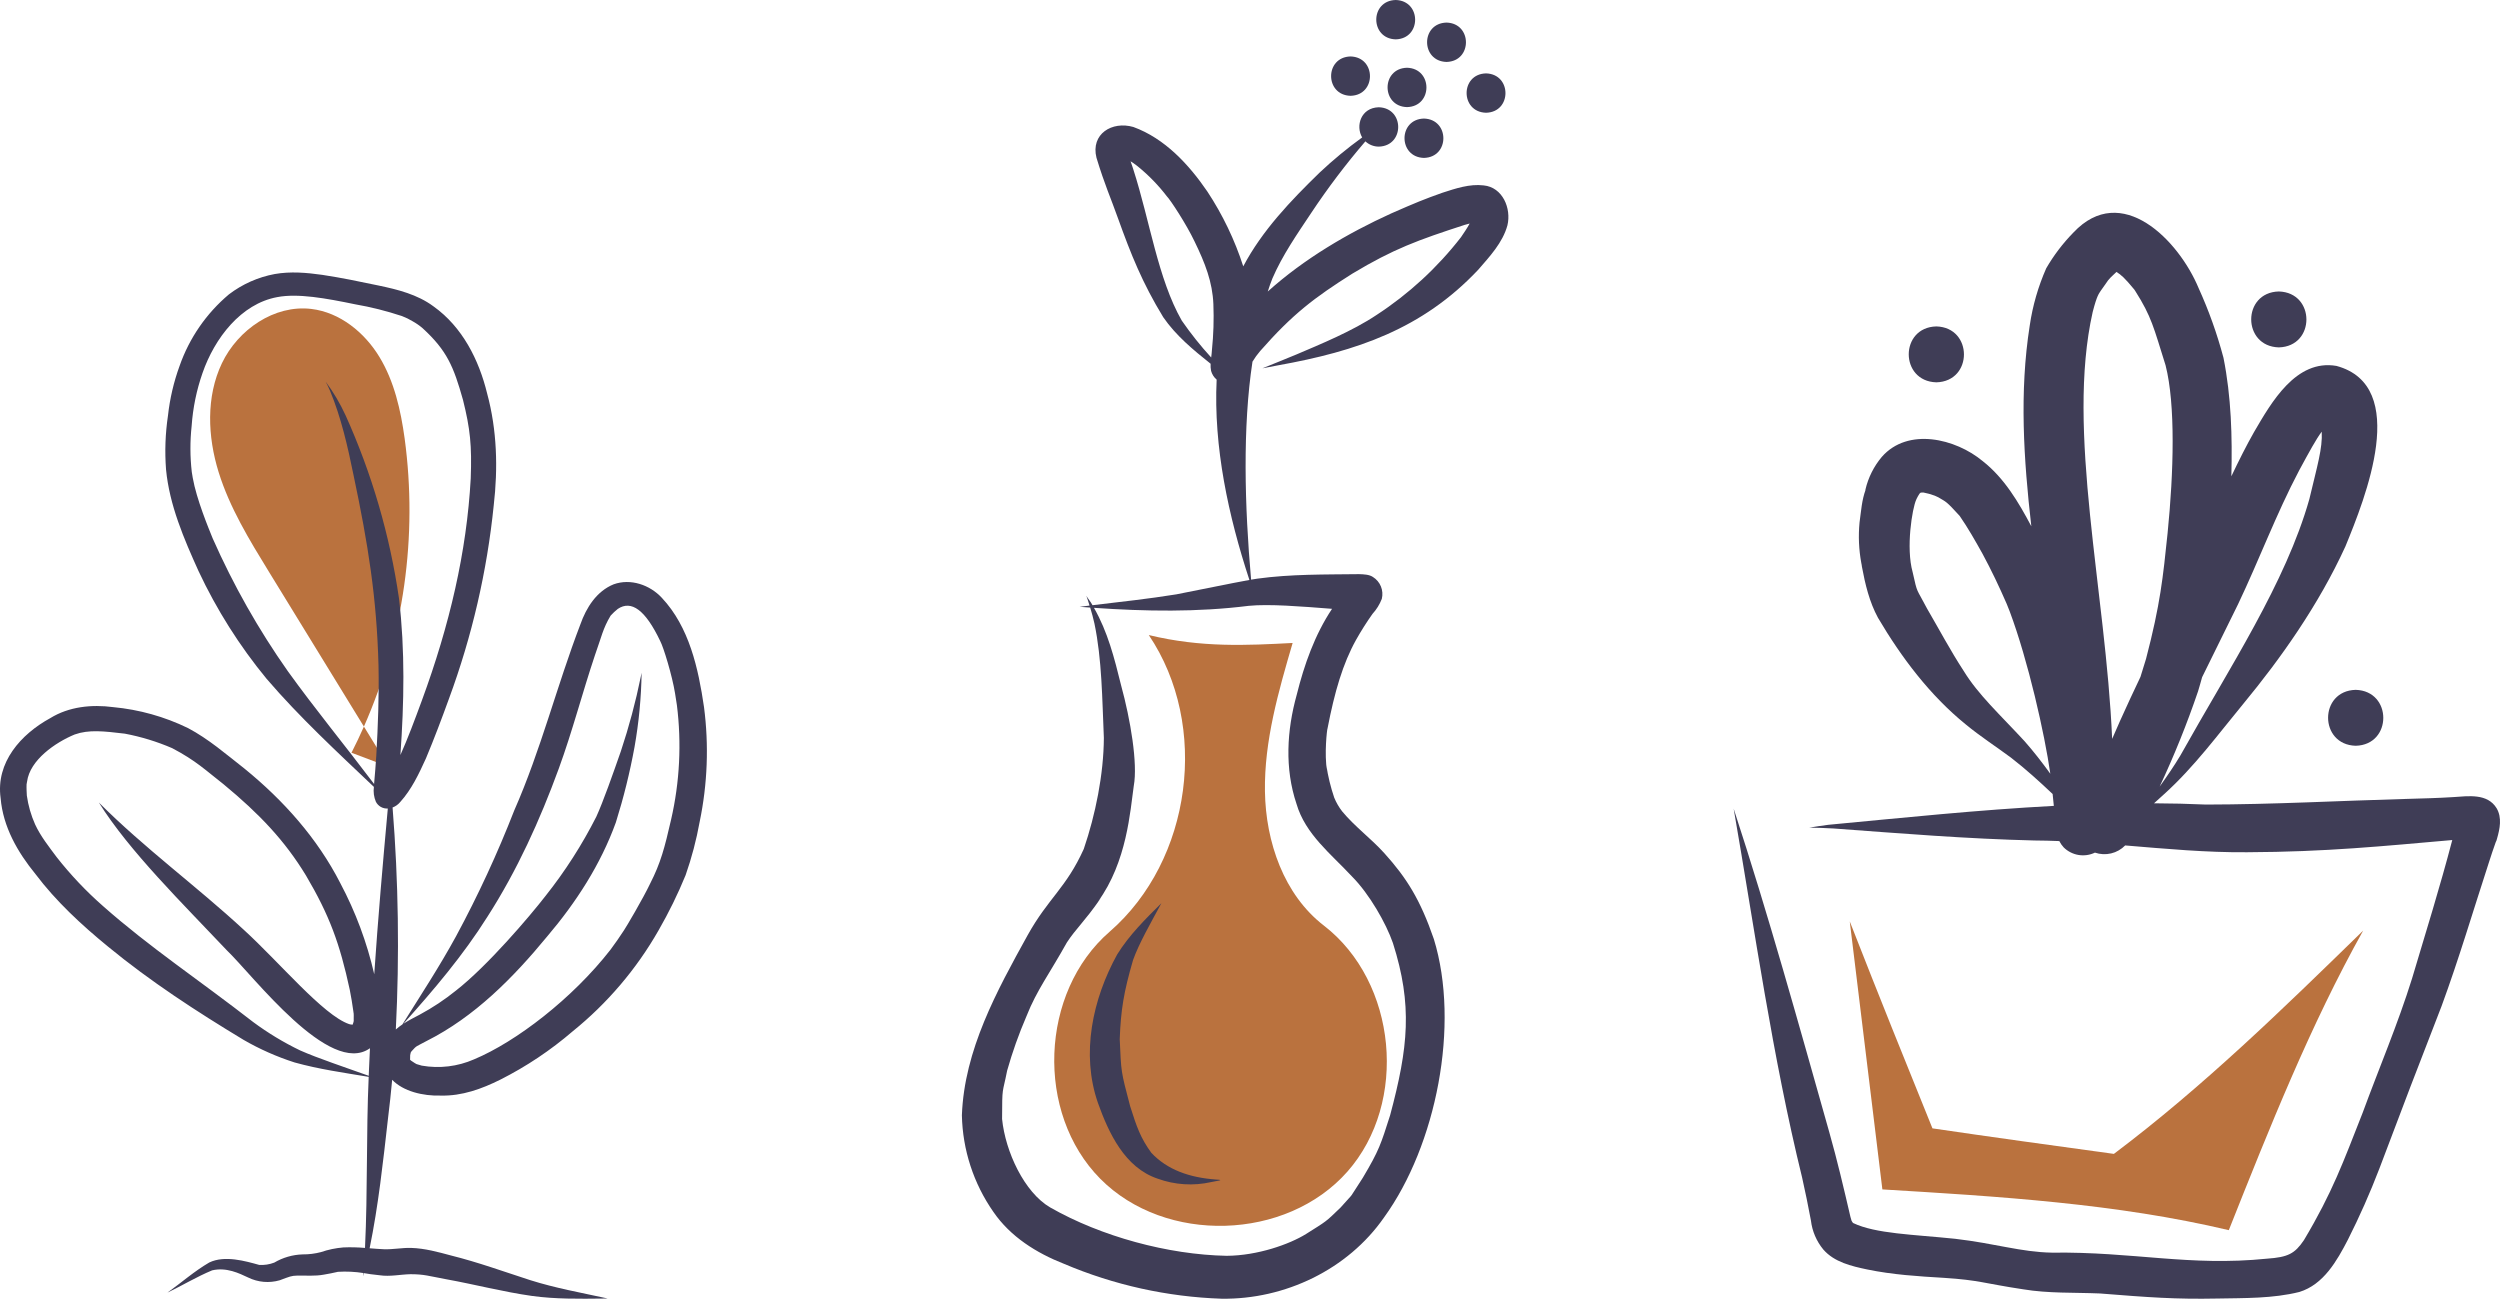 <svg width="720" height="375" viewBox="0 0 720 375" fill="none" xmlns="http://www.w3.org/2000/svg">
<g clip-path="url(#clip0_515_119)">
<path d="M330.85 182.894C348.414 208.934 343.283 247.762 319.557 268.346C299.462 285.779 298.151 320.591 316.879 339.486C335.607 358.381 370.429 357.379 388.04 337.44C405.651 317.5 402.343 282.821 381.279 266.571C369.754 257.68 364.528 242.485 364.304 227.931C364.081 213.377 368.198 199.147 372.278 185.174C359.114 185.869 345.949 186.564 330.85 182.894Z" fill="#BA723E"/>
<path d="M427.285 53.394C423.245 52.916 419.229 54.274 415.43 55.506C410.196 57.358 407.743 58.364 400.696 61.457C388.14 67.172 375.587 74.541 365.119 83.956C365.518 82.683 365.957 81.423 366.456 80.183C369.343 73.487 373.551 67.463 377.573 61.411C382.363 54.196 387.593 47.282 393.233 40.71C394.279 41.685 395.656 42.227 397.086 42.228C404.557 42.042 404.537 31.098 397.086 30.893C391.93 31.02 390.346 36.271 392.306 39.581C388.007 42.687 383.914 46.069 380.053 49.705C371.757 57.776 363.488 66.398 358.058 76.712C355.606 69.097 352.13 61.852 347.727 55.173C342.408 47.383 335.451 39.853 326.402 36.57C320.282 34.799 314.065 38.571 315.786 45.438C318.189 53.341 319.838 56.835 322.032 63.005C325.696 73.2 328.98 81.454 335.014 91.352C338.662 96.645 343.629 100.757 348.655 104.756C348.613 105.448 348.66 106.142 348.794 106.822C349.065 107.801 349.623 108.676 350.396 109.335C349.463 128.764 353.806 148.674 359.828 167.028C354.699 167.943 344.936 169.989 338.765 171.177C330.622 172.489 323.091 173.282 314.642 174.301C314.129 173.321 313.251 172.292 312.875 171.609C313.21 172.532 313.497 173.47 313.789 174.406C312.841 174.521 311.89 174.637 310.915 174.759C311.935 174.839 312.956 174.905 313.977 174.978C314.437 176.503 314.858 178.04 315.204 179.6C317.36 189.885 317.422 201.25 317.913 212.534C317.846 223.041 315.498 234.638 312.13 244.5C307.053 255.767 301.963 258.555 295.962 269.329C287.068 285.41 277.71 302.418 277.024 321.194C277.229 331.165 280.387 340.852 286.098 349.028C290.985 356.162 298.496 360.87 306.434 363.981C320.82 370.097 336.211 373.504 351.833 374.031C370.017 374.28 388.154 365.66 398.6 350.626C413.65 329.839 420.526 295.158 412.957 270.47C409.028 259.062 405.087 252.817 398.708 245.743C394.884 241.489 390.192 238.087 386.54 233.674C385.601 232.462 384.831 231.128 384.251 229.709C383.229 226.7 382.475 223.606 381.995 220.465L382.189 221.909C381.341 217.337 382.195 209.833 382.33 209.792C384.366 199.218 386.738 191.11 390.559 184.254C391.999 181.695 393.571 179.212 395.268 176.815C396.429 175.547 397.343 174.073 397.963 172.47C398.256 171.282 398.165 170.033 397.704 168.9C397.242 167.768 396.434 166.811 395.395 166.166C394.338 165.453 392.792 165.398 391.388 165.354C381.621 165.476 371.789 165.323 362.092 166.654C361.622 166.72 361.021 166.817 360.316 166.94C358.441 145.786 357.847 122.944 360.714 104.157C361.374 103.063 362.125 102.027 362.961 101.06C372.269 90.458 378.561 85.7 389.504 78.79C401.337 71.682 408.349 69.149 421.85 64.757C422.414 64.598 422.862 64.481 423.263 64.379C422.516 65.743 421.635 67.031 420.764 68.316C413.969 77.078 405.758 84.642 396.469 90.696C389.55 95.336 380.247 99.155 373.411 102.069C370.15 103.446 366.848 104.73 363.574 106.076C365.084 105.779 366.596 105.497 368.108 105.21C390.646 101.169 409.606 94.8 425.725 77.689C429.043 73.846 432.766 69.911 434.138 64.903C435.31 60.015 432.757 53.917 427.285 53.394ZM383.631 175.341C378.654 182.813 375.617 191.416 373.456 200.099C370.602 210.365 369.958 221.318 373.397 231.527C375.939 240.263 383.405 246.004 389.36 252.412C394.375 257.446 399.183 265.891 401.161 271.596C406.855 289.483 405.591 301.638 400.361 321.178C397.669 329.581 397.221 331.231 392.514 339.16C387.77 346.41 390.72 342.507 386.1 347.754C381.634 352.084 382.106 351.614 376.144 355.389C371.366 358.356 362.171 361.623 353.264 361.673C336.413 361.352 317.129 356.118 302.47 347.75C295.032 343.439 289.547 331.714 288.6 322.267C288.633 312.498 288.664 315.402 290.061 308.322C291.56 303.017 293.406 297.817 295.588 292.756C295.996 291.793 296.518 290.559 295.678 292.533C298.582 285.21 302.284 280.361 307.252 271.447C309.834 267.485 312.561 265.126 316.748 259.042C317.501 257.98 316.488 259.323 316.205 259.687C324.596 248.176 325.498 233.479 326.529 226.313C327.703 219.921 325.589 207.262 322.876 197.373C320.925 189.467 319.034 181.994 315.061 175.056C329.914 176.084 344.796 176.339 359.606 174.482C365.509 173.892 374.774 174.65 383.631 175.341V175.341ZM340.349 92.331C333.476 80.305 331.129 63.474 326.411 48.841C326.168 48.038 325.883 47.245 325.598 46.453C325.836 46.601 326.08 46.74 326.31 46.9C326.616 47.124 326.923 47.347 327.229 47.571C327.371 47.683 327.538 47.814 327.741 47.972C330.897 50.54 333.734 53.475 336.192 56.717L336.016 56.488C337.055 57.514 341.685 64.603 344.002 69.478C347.079 75.788 349.2 81.24 349.454 87.61C349.627 92 349.489 96.396 349.039 100.766C349.007 101.495 348.91 102.224 348.82 102.953C345.757 99.61 342.927 96.061 340.349 92.331V92.331Z" fill="#3F3D56"/>
<path d="M388.956 16.257C381.486 16.442 381.505 27.387 388.956 27.592C396.427 27.407 396.407 16.463 388.956 16.257Z" fill="#3F3D56"/>
<path d="M401.962 0C394.492 0.185 394.511 11.13 401.963 11.335C409.433 11.15 409.414 0.205 401.962 0Z" fill="#3F3D56"/>
<path d="M416.598 6.504C409.128 6.689 409.147 17.633 416.598 17.839C424.069 17.654 424.05 6.709 416.598 6.504Z" fill="#3F3D56"/>
<path d="M427.979 21.137C420.509 21.323 420.528 32.267 427.979 32.472C435.449 32.287 435.43 21.343 427.979 21.137Z" fill="#3F3D56"/>
<path d="M410.095 34.144C402.625 34.329 402.644 45.273 410.095 45.479C417.566 45.294 417.546 34.349 410.095 34.144Z" fill="#3F3D56"/>
<path d="M405.218 19.512C397.747 19.697 397.767 30.641 405.218 30.846C412.688 30.661 412.669 19.717 405.218 19.512Z" fill="#3F3D56"/>
<path d="M350.24 339.712C342.531 339.147 336.156 336.888 331.576 332.001C328.477 327.741 327.37 324.559 325.479 318.576C322.756 308.245 322.918 308.855 322.482 299.281C322.797 290.808 323.641 285.714 326.317 276.501C327.994 271.775 331.422 265.779 334.489 260.116C329.86 264.687 325.187 269.333 321.741 274.892C314.663 287.739 311.269 303.474 316.208 317.648C319.322 326.364 323.942 336.254 333.336 339.433C338.304 341.254 343.693 341.601 348.853 340.431C350.067 340.138 353.139 339.832 350.24 339.712Z" fill="#3F3D56"/>
<path d="M719.041 232.799C716.376 228.409 710.87 229.287 706.481 229.569C702.047 229.854 697.601 229.954 693.16 230.085C673.89 230.617 654.623 231.683 635.339 231.714C630.344 231.486 625.351 231.376 620.36 231.349C621.342 230.468 622.327 229.592 623.292 228.693C631.964 220.871 638.877 211.403 646.286 202.434C656.585 189.955 667.727 174.36 675.491 157.339C681.141 143.541 694.232 111.146 672.892 105.381C661.241 103.389 654.188 115.835 649.169 124.422C647.001 128.236 644.779 132.649 642.632 137.174C642.923 125.764 642.607 114.267 640.363 103.05C638.538 96.172 636.142 89.458 633.201 82.978C627.47 69.205 610.998 52.225 597.129 66.986C594.103 70.076 591.475 73.533 589.308 77.276C586.998 82.519 585.404 88.05 584.57 93.719C581.546 112.952 582.817 132.29 585.019 151.565C581.33 144.614 577.247 137.689 571.028 132.808C563.208 126.29 549.467 122.999 541.953 131.593C539.667 134.316 538.055 137.538 537.245 141C537.06 141.468 537.165 141.291 537.338 140.937C536.189 143.971 536.002 147.234 535.552 150.439C535.171 154.359 535.342 158.312 536.061 162.184C536.115 162.463 536.146 162.617 536.168 162.721C536.19 162.878 536.21 163.035 536.23 163.193C537.169 168.263 538.386 173.363 540.862 177.925C547.59 189.324 555.792 200.236 566.12 208.619C570.291 212.065 574.844 214.999 579.183 218.22C583.383 221.465 587.305 225.031 591.159 228.674C591.277 229.813 591.402 230.952 591.501 232.093C569.821 233.241 548.176 235.508 526.572 237.542C524.739 237.775 522.912 238.047 521.089 238.36C523.41 238.391 525.73 238.471 528.048 238.6C547.321 240.021 566.587 241.601 585.914 242.06C588.305 242.072 590.693 242.138 593.08 242.23C593.415 242.893 593.84 243.506 594.344 244.051C595.506 245.199 596.994 245.96 598.604 246.229C600.215 246.498 601.869 246.263 603.341 245.556C604.84 246.07 606.454 246.148 607.997 245.781C609.539 245.415 610.945 244.619 612.053 243.485C623.741 244.456 635.419 245.545 647.155 245.446C670.025 245.35 686.257 243.675 706.254 241.931C702.749 255.326 698.62 268.569 694.662 281.837C690.572 294.948 685.174 307.6 680.442 320.485C674.851 334.678 671.76 343.366 663.543 357.144C660.889 361.084 658.938 362.071 652.909 362.495C630.476 364.772 614.475 360.452 590.939 360.763C581.966 360.594 574.796 358.142 563.101 356.775C551.017 355.521 540.227 355.337 533.718 352.239C533.642 352.155 533.568 352.075 533.508 352.01C533.413 351.862 533.328 351.71 533.243 351.557C533.15 351.264 533.031 350.873 532.918 350.43C531.027 342.284 529.119 334.141 526.837 326.094C518.022 294.916 509.373 263.694 499.294 232.895C505.458 268.376 510.418 304.118 519.006 339.124C519.947 343.229 520.758 347.362 521.545 351.499C521.906 354.57 523.145 357.472 525.112 359.857C528.271 363.5 533.236 364.657 537.769 365.608C545.032 367.113 552.451 367.586 559.841 368.019C570.162 368.689 571.059 369.562 582.67 371.32C589.976 372.536 597.385 372.203 604.754 372.517C618.764 373.632 626.53 374.225 638.596 373.98C646.468 373.825 654.528 374.001 662.212 372.088C669.185 369.955 673.043 363.118 676.198 357.025C679.559 350.368 682.58 343.544 685.25 336.581C691.13 320.933 697.105 305.321 703.177 289.747C708.181 276.135 712.288 262.223 716.785 248.441C717.382 246.47 718.084 244.533 718.755 242.585C718.936 242.251 719.067 241.893 719.145 241.521C719.964 238.673 720.61 235.505 719.041 232.799ZM662.143 135.51C665.194 129.871 667.008 126.532 668.655 124.324C668.926 129.13 667.375 134.111 665.091 143.755C658.255 167.884 642.243 192.018 627.952 217.569C626.103 220.656 624.073 223.621 621.978 226.542C626.171 217.607 629.863 208.446 633.037 199.1C633.458 197.751 633.822 196.387 634.209 195.028C637.643 188.014 641.119 181.02 644.562 174.011C650.632 161.274 655.549 148 662.143 135.51V135.51ZM602.693 89.862C603.982 84.867 604.489 84.618 605.048 83.694C607.632 80.186 606.463 81.188 609.539 78.314C610.936 79.187 611.876 80.008 614.687 83.401C614.765 83.519 614.837 83.627 614.948 83.795C619.669 91.252 620.212 94.178 623.691 105.228C626.57 116.552 626.035 135.929 624.264 153.568C622.936 166.313 622.194 173.95 618.052 189.769C617.496 191.613 616.968 193.315 616.453 194.941C614.456 199.148 612.478 203.363 610.576 207.613C609.809 209.34 609.058 211.073 608.299 212.802C606.461 170.181 594.984 124.063 602.693 89.862ZM565.492 193.155C561.71 187.353 558.464 181.223 554.977 175.243C551.82 169.154 552.294 171.305 550.843 164.783C548.855 157.695 550.74 146.387 551.852 143.956C551.908 143.829 551.941 143.749 551.985 143.648C552.226 143.149 552.498 142.666 552.8 142.202C552.902 142.095 552.99 142.003 553.07 141.921C553.185 141.892 553.302 141.876 553.417 141.85C553.618 141.845 553.799 141.843 553.961 141.846C555.02 142.047 556.06 142.335 557.072 142.705C557.149 142.735 557.182 142.747 557.247 142.772C557.575 142.919 557.907 143.056 558.228 143.219C560.632 144.66 560.422 144.251 564.375 148.569L564.393 148.593C566.808 152.078 568.897 155.782 570.962 159.483C573.501 164.18 575.794 169.007 577.924 173.901C578.221 174.636 578.526 175.367 578.804 176.109C584.116 190.327 588.865 211.383 590.491 222.836C588.149 219.61 585.712 216.457 583.07 213.462C575.81 205.596 569.782 200.148 565.492 193.155H565.492Z" fill="#3F3D56"/>
<path d="M557.668 94.008C547.055 94.272 547.083 109.82 557.668 110.111C568.281 109.848 568.254 94.3 557.668 94.008Z" fill="#3F3D56"/>
<path d="M656.298 83.944C645.685 84.207 645.713 99.755 656.298 100.047C666.911 99.784 666.884 84.236 656.298 83.944Z" fill="#3F3D56"/>
<path d="M678.44 198.677C667.827 198.941 667.854 214.489 678.44 214.78C689.053 214.517 689.025 198.969 678.44 198.677Z" fill="#3F3D56"/>
<path d="M532.73 265.368L542.124 342.551C575.85 344.59 609.576 346.63 641.893 354.287C653.658 324.708 665.424 295.129 680.598 268.01C657.491 290.551 634.384 313.091 608.799 332.318C590.98 329.87 573.161 327.422 556.544 324.967C549.001 306.332 541.459 287.698 532.73 265.368Z" fill="#BA723E"/>
<path d="M116.543 126.32C115.417 118.125 113.558 109.851 109.262 102.783C104.965 95.715 97.879 89.96 89.667 88.974C79.023 87.695 68.538 94.926 63.918 104.6C59.299 114.274 59.789 125.762 62.971 135.999C66.154 146.236 71.817 155.494 77.424 164.631L104.808 209.254C116.286 183.218 120.347 154.518 116.543 126.32V126.32Z" fill="#BA723E"/>
<path d="M101.229 216.787L111.92 220.837C109.55 216.976 107.18 213.114 104.81 209.252C103.686 211.796 102.492 214.307 101.229 216.787Z" fill="#BA723E"/>
<path d="M101.848 291.872C101.844 291.823 101.84 291.771 101.835 291.728C101.817 291.599 101.797 291.471 101.778 291.342C101.759 291.267 101.77 291.417 101.848 291.872Z" fill="#3F3D56"/>
<path d="M202.756 203.651C201.128 192.539 198.517 180.586 190.599 172.161C187.163 168.448 181.607 166.52 176.732 168.281C171.798 170.286 168.842 175.006 167.141 179.843C160.361 197.535 155.777 216.005 148.118 233.373C143.277 245.797 137.674 257.911 131.342 269.646C126.591 278.346 121.158 286.644 115.888 295.033C115.226 295.474 114.594 295.961 113.999 296.489C115.069 275.182 114.756 253.827 113.062 232.56C113.918 232.235 114.675 231.692 115.258 230.986C118.539 227.358 120.657 222.844 122.666 218.427C125.051 212.741 127.221 206.967 129.322 201.171C135.934 183.255 140.258 164.575 142.191 145.576C143.44 134.818 143.143 123.851 140.303 113.358C137.933 103.61 133.149 94.138 124.808 88.207C120.181 84.79 114.493 83.371 108.951 82.215C103.592 81.087 98.226 79.974 92.809 79.158C88.284 78.519 83.665 78.122 79.133 78.921C74.333 79.813 69.809 81.82 65.927 84.781C59.429 90.252 54.522 97.37 51.719 105.388C50.034 110.009 48.912 114.816 48.376 119.706C47.61 124.842 47.423 130.047 47.819 135.225C48.808 145.497 52.964 155.144 57.172 164.46C62.389 175.595 68.983 186.031 76.802 195.522C86.321 206.619 97.095 216.558 107.682 226.625C107.485 228.076 107.682 229.554 108.252 230.903C108.571 231.529 109.066 232.048 109.678 232.394C110.289 232.741 110.989 232.9 111.69 232.851C110.24 248.745 108.86 264.65 107.782 280.575C105.692 271.441 102.406 262.623 98.008 254.349C91.421 241.449 81.611 230.467 70.421 221.369C65.162 217.255 60.057 212.806 54.124 209.675C47.366 206.391 40.072 204.351 32.592 203.652C26.413 202.833 19.855 203.498 14.468 206.827C5.998 211.461 -1.246 219.59 0.18 229.859C0.872 238.124 5.057 245.406 10.204 251.714C16.158 259.608 23.456 266.352 31.082 272.598C43.306 282.656 56.619 291.312 70.155 299.483C74.802 302.167 79.722 304.346 84.832 305.984C91.823 307.933 99.032 308.945 106.183 310.134C105.447 326.549 105.913 342.998 105.121 359.404C103.047 359.219 100.962 359.171 98.881 359.26C96.684 359.439 94.518 359.891 92.433 360.607C90.715 361.057 88.946 361.278 87.171 361.265C84.285 361.352 81.469 362.167 78.982 363.633C77.602 364.163 76.122 364.389 74.646 364.294C70.722 363.207 64.753 361.449 60.269 363.597C55.996 366.083 52.238 369.405 48.219 372.279C52.537 370.206 56.672 367.694 61.094 365.861C65.217 364.894 68.889 366.716 71.491 367.933C74.312 369.313 77.547 369.592 80.564 368.715C83.451 367.643 83.873 367.411 85.595 367.372C88.153 367.324 90.72 367.571 93.258 367.097C93.887 367.025 96.677 366.449 97.34 366.282C99.792 366.134 102.253 366.252 104.68 366.636C104.657 366.951 104.644 367.265 104.619 367.579C104.697 367.275 104.761 366.968 104.837 366.663C105.873 366.84 107.073 367.058 109.353 367.276C112.31 367.723 115.246 367.039 118.201 366.971C122.249 366.979 123.324 367.467 128.587 368.438C136.81 369.927 144.916 372.057 153.193 373.229C159.965 374.16 166.81 374.067 173.629 373.987C174.087 373.98 174.545 373.971 175.004 373.963C174.875 373.936 174.747 373.908 174.619 373.88C167.276 372.282 159.861 370.949 152.686 368.676C145.118 366.23 137.636 363.51 129.91 361.585C126.146 360.572 122.334 359.515 118.414 359.402C115.793 359.322 113.2 359.878 110.58 359.782C109.204 359.725 107.828 359.614 106.452 359.506C108.987 347.164 110.321 334.604 111.749 322.088C112.205 318.391 112.604 314.69 112.945 310.985C116.124 314.292 121.786 315.687 126.952 315.525C133.032 315.686 138.758 313.601 144.124 310.923C151.601 307.145 158.591 302.473 164.942 297.011C174.925 288.944 183.311 279.082 189.669 267.933C192.616 262.818 195.216 257.512 197.453 252.049C199.212 247.025 200.569 241.868 201.512 236.629C203.764 225.782 204.184 214.636 202.756 203.651ZM106.244 308.582C106.223 308.998 106.215 309.413 106.196 309.829C99.434 307.386 91.61 304.82 86.425 302.515C81.677 300.223 77.154 297.488 72.918 294.348C57.277 282.19 43.141 272.857 29.716 260.993C24.828 256.708 20.347 251.979 16.331 246.866C14.082 243.839 11.704 240.863 10.108 237.424C8.934 234.783 8.133 231.991 7.73 229.129C7.702 228.577 7.601 226.92 7.656 225.877C7.678 225.771 7.724 225.518 7.791 225.128C8.602 218.873 15.95 213.826 21.504 211.53C25.614 210.077 29.787 210.569 35.945 211.294C40.635 212.18 45.212 213.582 49.594 215.474C56.509 219.108 59.143 221.781 64.392 225.871C74.741 234.417 82.025 242.105 88.13 252.156C94.882 263.607 97.872 271.763 100.737 285.078C101.157 287.153 101.483 289.245 101.777 291.342C101.803 291.469 101.822 291.598 101.834 291.727C101.853 291.871 101.878 292.014 101.897 292.158C101.876 292.043 101.862 291.961 101.847 291.872C101.86 292.018 101.872 292.179 101.876 292.361C101.812 294.646 102.039 293.609 101.571 295.1C101.386 295.095 101.202 295.071 101.017 295.054C100.893 295.025 100.743 294.99 100.548 294.941C93.114 292.423 80.459 277.113 70.194 267.766C56.593 255.193 41.552 244.244 28.459 231.112C37.189 245.113 52.865 260.471 65.335 273.696C72.952 281.003 94.943 310.206 106.549 301.888C106.443 304.119 106.334 306.35 106.244 308.582ZM99.521 119.608C97.956 116.204 96.045 112.969 93.818 109.955C94.249 110.814 94.678 111.677 95.056 112.561C98.219 120.157 100.168 128.687 101.83 136.899C106.013 156.691 108.498 172.159 109.011 191.718C109.189 200.359 108.859 209.006 108.37 217.633C108.198 220.283 107.993 222.931 107.755 225.576C107.75 225.646 107.745 225.717 107.74 225.788C99.1 214.349 90.826 204.316 82.879 193.283C74.435 181.29 67.194 168.493 61.263 155.079C60.099 152.214 56.589 143.766 55.511 137.616C55.435 137.198 55.299 136.332 55.226 135.882C54.729 131.503 54.717 127.082 55.191 122.699C55.551 117.483 56.609 112.339 58.336 107.403C61.788 97.444 69.362 87.502 79.839 85.57C85.796 84.427 93.809 85.891 102.271 87.636C106.866 88.432 111.394 89.573 115.818 91.048C116.855 91.443 117.854 91.932 118.803 92.508C119.834 93.075 120.804 93.746 121.698 94.511C128.735 100.95 130.652 105.595 133.344 115.18C135.427 123.518 135.914 128.352 135.57 137.774C134.414 158.925 129.499 180.002 121.474 201.808C119.474 207.242 117.415 212.783 115.317 217.447C116.377 202.443 116.683 187.343 114.915 172.386C112.277 154.16 107.095 136.394 99.521 119.608ZM193.283 236.012C191.41 244.194 190.284 248.516 187.234 254.487C185.191 258.804 180.269 267.13 179.694 267.945C178.47 269.839 177.178 271.683 175.835 273.494C164.891 287.562 148.617 300.048 136.526 305.094C131.795 307.167 126.558 307.796 121.472 306.902C119.491 306.265 120.479 306.839 118.373 305.456C118.269 305.364 118.178 305.281 118.102 305.207C118.089 304.771 118.098 304.335 118.129 303.9C118.169 303.636 118.225 303.375 118.296 303.117L118.299 303.11C118.357 303.005 118.427 302.907 118.493 302.805C120.132 300.983 119.708 301.529 122.775 299.851C136.697 292.863 147.803 281.585 157.602 269.679C165.91 259.897 172.991 248.971 177.367 236.855C179.607 229.718 181.406 222.451 182.752 215.093C183.996 208.047 184.675 200.912 184.784 193.758C184.71 194.119 184.634 194.481 184.558 194.843C183.078 202.117 181.16 209.295 178.814 216.338C176.525 222.904 173.701 230.925 171.735 235.219C167.648 243.282 162.758 250.912 157.14 257.993C152.482 264.005 140.382 278.193 131.367 285.245C128.106 287.881 124.607 290.208 120.915 292.195C119.363 293.012 117.713 293.845 116.194 294.831C124.907 285.104 133.394 275.123 140.362 264.046C148.93 250.707 155.499 236.207 160.932 221.339C164.851 210.619 167.706 199.556 171.33 188.739C173.208 183.491 173.644 180.983 175.841 177.338L175.911 177.251C176.53 176.566 177.205 175.935 177.93 175.363C181.808 172.762 185.859 175.618 190.136 184.612C191.097 186.402 193.58 194.53 194.408 199.64C194.464 200.166 194.796 202.21 194.946 203.072C196.324 214.064 195.761 225.214 193.283 236.012V236.012Z" fill="#3F3D56"/>
</g>
<defs>
<clipPath id="clip0_515_119">
<rect width="720" height="374.035" fill="white"/>
</clipPath>
</defs>
</svg>
